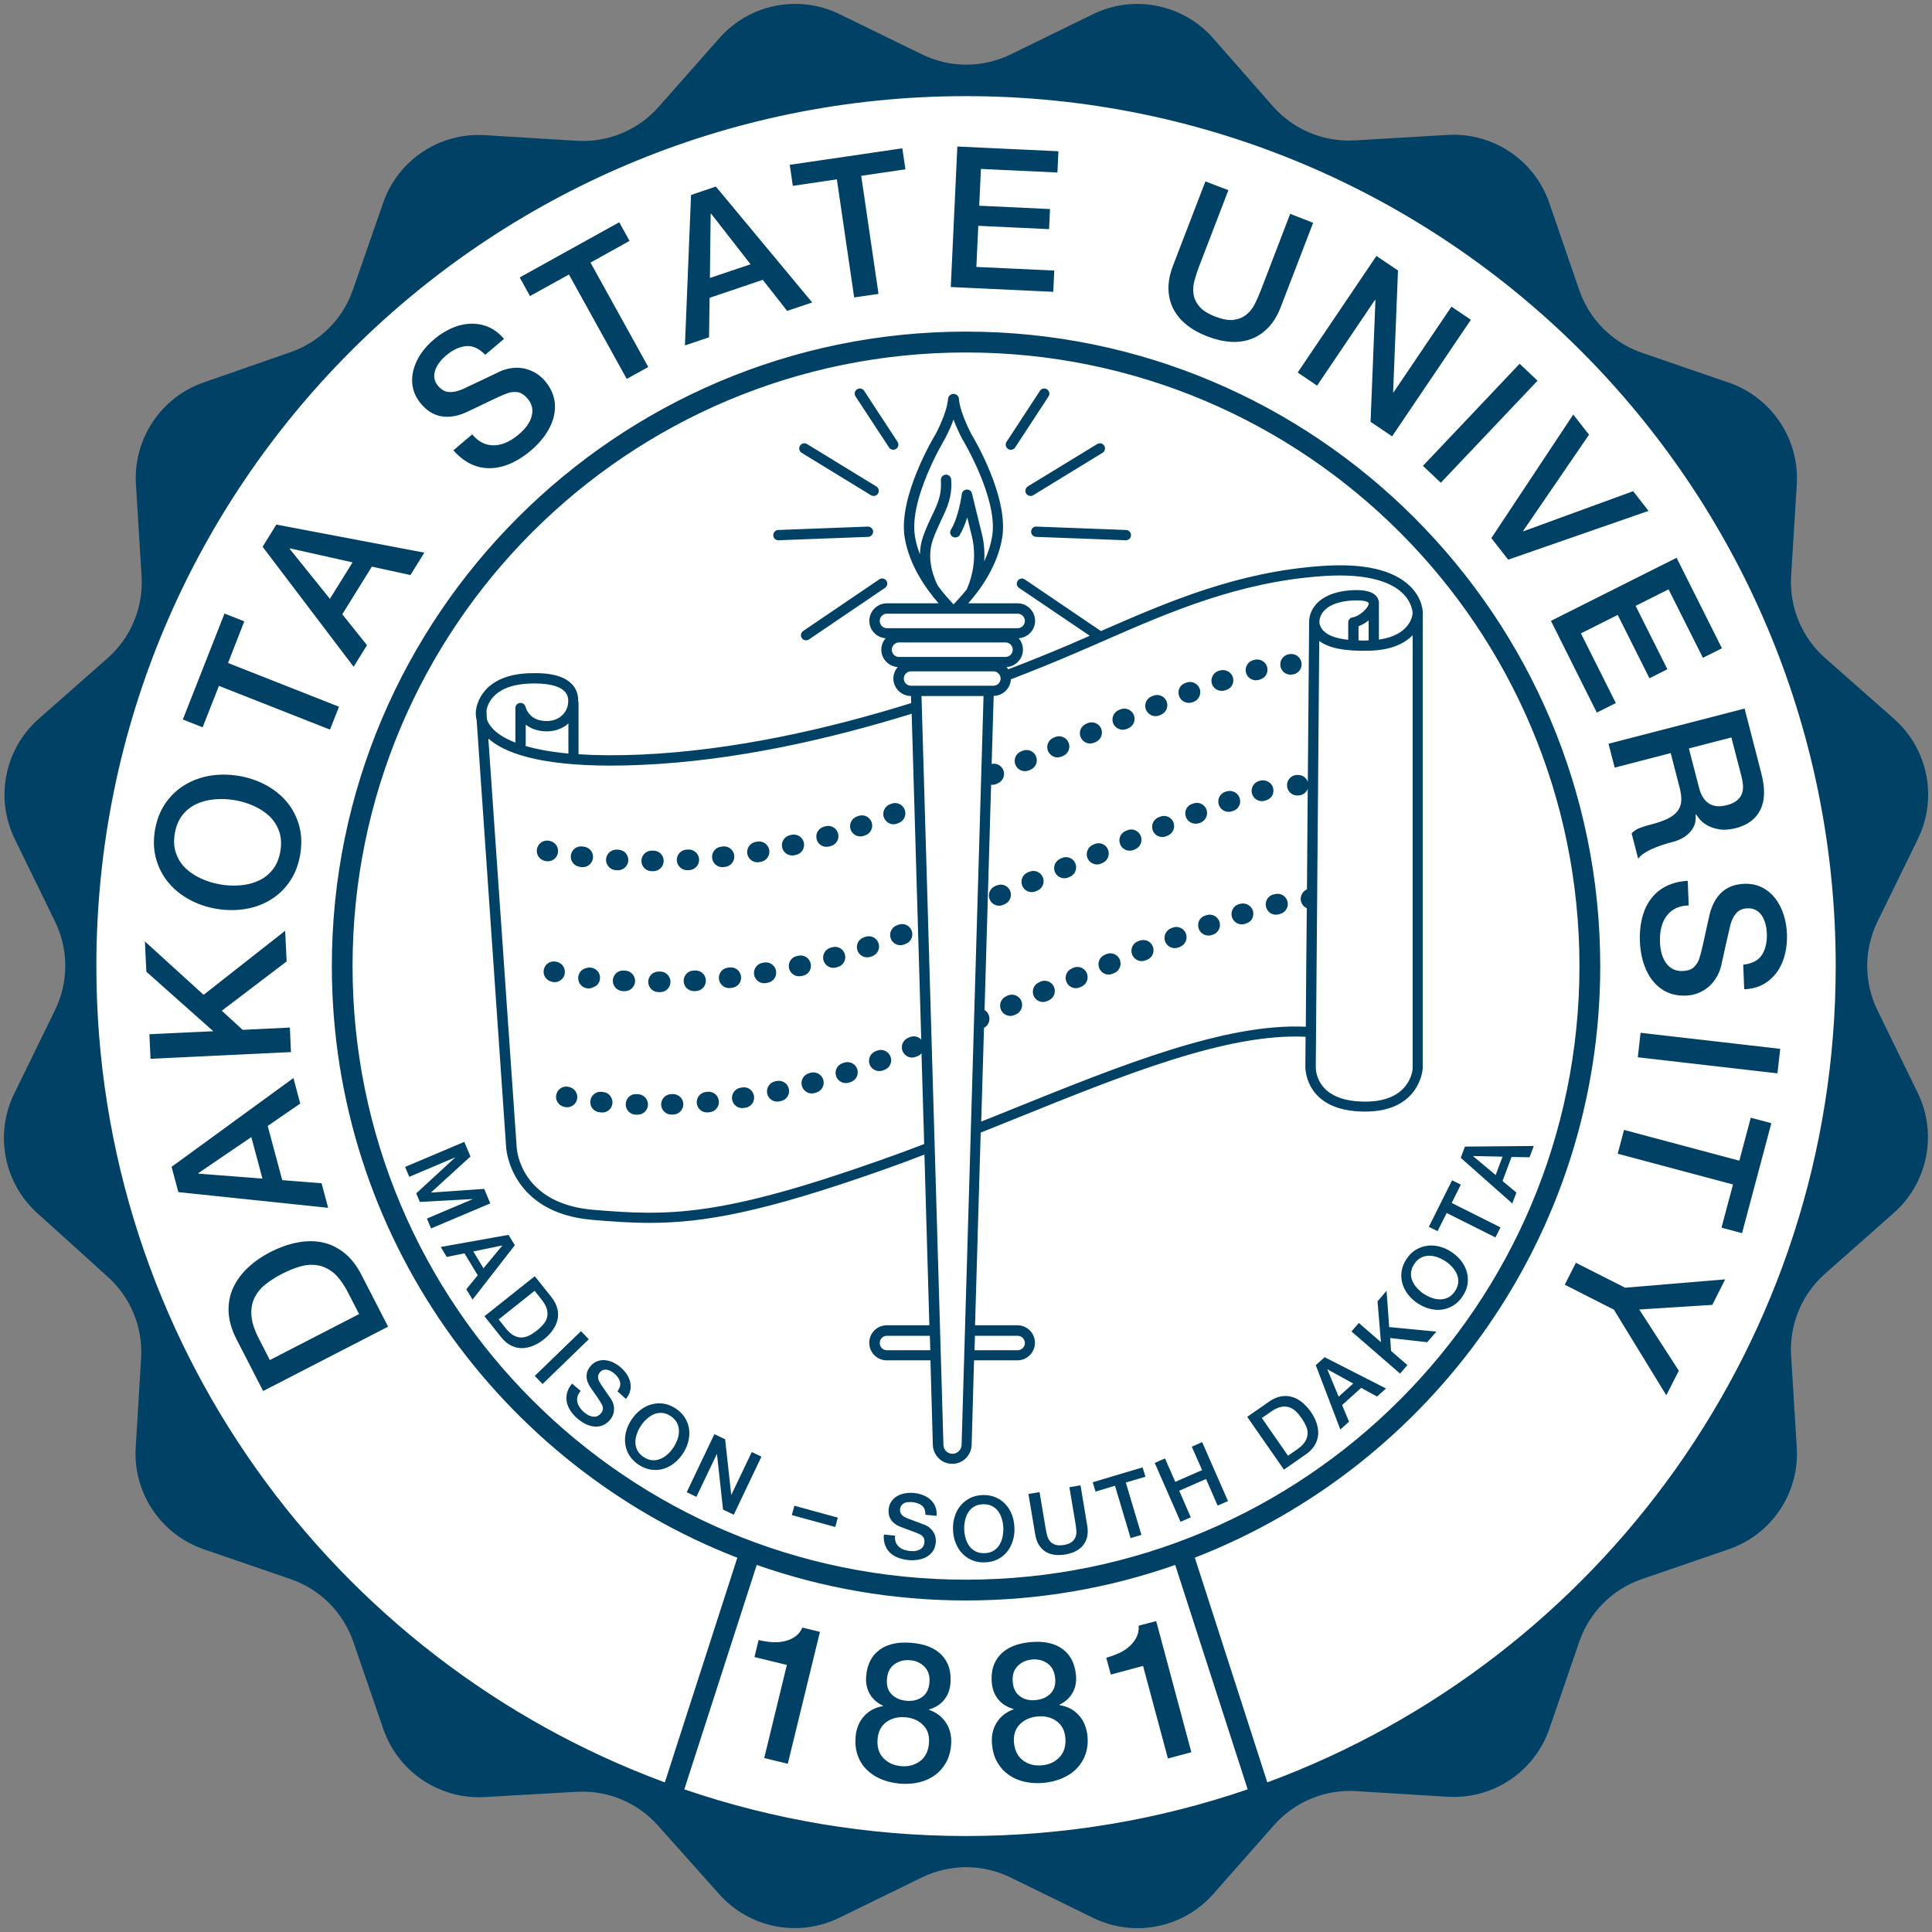<svg xmlns="http://www.w3.org/2000/svg" x="0px" y="0px" width="250px" height="250px">
<rect width="100%" height="100%" fill="#808080" stroke="none"/>
<circle fill="#FFFFFF" cx="125.03" cy="125.01" r="115.12"/>
<path fill="#004165" d="M242.94,130.73c-1.77-3.63-1.76-7.86,0.01-11.49l5.22-10.67c2.59-5.29,1.32-11.66-3.09-15.56l-8.91-7.86
	c-3.02-2.67-4.64-6.58-4.4-10.61l0.73-11.85c0.36-5.87-3.24-11.26-8.8-13.18l-11.23-3.86c-3.81-1.31-6.81-4.31-8.12-8.12
	l-3.87-11.26c-1.91-5.55-7.28-9.15-13.14-8.81l-12.05,0.71c-4.03,0.23-7.93-1.4-10.59-4.43l-7.71-8.78
	c-3.89-4.43-10.26-5.71-15.56-3.12l-10.65,5.2c-3.62,1.77-7.85,1.77-11.47,0l-10.68-5.21c-5.29-2.58-11.64-1.31-15.53,3.09
	l-7.87,8.91c-2.67,3.02-6.58,4.64-10.6,4.39l-11.9-0.73c-5.85-0.36-11.23,3.22-13.15,8.76l-3.92,11.27
	c-1.31,3.77-4.28,6.74-8.05,8.05l-11.26,3.92c-5.54,1.93-9.11,7.31-8.76,13.16l0.73,11.9c0.25,4.03-1.37,7.94-4.39,10.61L5,93.03
	c-4.41,3.9-5.67,10.25-3.09,15.54l5.21,10.67c1.77,3.63,1.77,7.86-0.01,11.49l-5.27,10.78c-2.56,5.24-1.35,11.55,2.98,15.46
	l9.15,8.27c2.95,2.67,4.53,6.53,4.29,10.5l-0.7,11.56c-0.36,5.87,3.25,11.25,8.8,13.17l11.24,3.86c3.81,1.31,6.81,4.31,8.12,8.12
	l3.88,11.28c1.91,5.54,7.26,9.14,13.11,8.81l11.92-0.68c3.98-0.23,7.85,1.38,10.5,4.35l7.95,8.91c3.9,4.37,10.23,5.62,15.5,3.05
	l10.71-5.23c3.63-1.77,7.86-1.77,11.49,0.01l10.67,5.22c5.29,2.59,11.66,1.32,15.55-3.09l7.86-8.91c2.67-3.02,6.58-4.65,10.61-4.4
	l11.85,0.73c5.87,0.36,11.26-3.24,13.17-8.81l3.86-11.24c1.31-3.81,4.3-6.81,8.12-8.12l11.23-3.86c5.56-1.91,9.17-7.3,8.8-13.18
	l-0.73-11.86c-0.25-4.03,1.37-7.94,4.39-10.61l8.9-7.87c4.4-3.9,5.67-10.25,3.09-15.54L242.94,130.73z M125,237.58
	c-12.76,0-25.02-2.13-36.45-6.04l9.37-29.04c8.48,2.98,17.59,4.6,27.07,4.6c9.49,0,18.61-1.62,27.08-4.6l9.38,29.04
	C150.02,235.46,137.75,237.58,125,237.58z M45.62,125.01c0-43.85,35.54-79.4,79.38-79.4c43.84,0,79.38,35.55,79.38,79.4
	c0,43.85-35.54,79.4-79.38,79.4C81.16,204.41,45.62,168.86,45.62,125.01z M163.99,230.64l-9.38-29.08
	c30.66-11.9,52.46-41.73,52.46-76.56c0-45.27-36.82-82.09-82.07-82.09c-45.25,0-82.06,36.82-82.06,82.09
	c0,34.83,21.81,64.67,52.47,76.57l-9.38,29.07c-42.94-15.86-73.56-57.17-73.56-105.63C12.46,62.83,62.85,12.44,125,12.44
	c62.15,0,112.54,50.4,112.54,112.57C237.54,173.47,206.92,214.77,163.99,230.64z M38.38,160.8c-1.13,0.23-2.25,0.63-3.37,1.2
	c-1.12,0.58-2.1,1.26-2.93,2.04c-0.84,0.78-1.47,1.65-1.91,2.6c-0.44,0.95-0.63,1.99-0.59,3.11c0.05,1.12,0.39,2.31,1.02,3.54
	l3.45,6.71l16.17-8.33l-3.45-6.71c-0.64-1.24-1.4-2.2-2.29-2.89c-0.89-0.69-1.85-1.13-2.88-1.33
	C40.59,160.55,39.51,160.57,38.38,160.8 M45.03,167.25l1.44,2.79l-11.55,5.95l-1.43-2.79c-0.57-1.1-0.89-2.08-0.95-2.94
	c-0.07-0.86,0.06-1.62,0.37-2.28c0.32-0.67,0.79-1.26,1.42-1.76s1.35-0.97,2.17-1.39c0.81-0.42,1.61-0.74,2.39-0.96
	c0.78-0.22,1.53-0.26,2.26-0.13c0.73,0.13,1.42,0.47,2.08,1.02C43.85,165.32,44.46,166.14,45.03,167.25 M41.61,153.11l-5.09-0.4
	l-1.88-7.01l4.21-2.9l-0.88-3.3L22.2,150.99l0.88,3.27l19.38,2.03L41.61,153.11z M25.69,151.87l-0.02-0.07l6.85-4.66l1.44,5.37
	L25.69,151.87z M37.65,136.14l-18.17,0.87l-0.15-3.18l8.27-0.39l-8.66-7.7l-0.19-3.92l7.6,6.91l10.55-8.29l0.19,3.97l-8.39,6.38
	l2.7,2.47l6.11-0.29L37.65,136.14z M21.79,114.2c0.73,0.88,1.63,1.61,2.71,2.2c1.07,0.59,2.25,0.99,3.52,1.2
	c1.29,0.22,2.54,0.22,3.74,0.02c1.21-0.2,2.3-0.6,3.27-1.2c0.98-0.6,1.81-1.38,2.47-2.37c0.67-0.98,1.12-2.14,1.35-3.48
	c0.22-1.34,0.18-2.58-0.14-3.73c-0.32-1.15-0.84-2.16-1.57-3.04c-0.73-0.88-1.63-1.61-2.71-2.2c-1.07-0.58-2.25-0.99-3.54-1.2
	c-1.27-0.21-2.51-0.22-3.72-0.02c-1.2,0.2-2.29,0.6-3.27,1.2c-0.98,0.59-1.81,1.38-2.49,2.36c-0.68,0.98-1.13,2.14-1.36,3.48
	c-0.22,1.34-0.17,2.58,0.15,3.73C20.53,112.31,21.06,113.32,21.79,114.2 M22.62,107.85c0.16-0.95,0.49-1.75,0.99-2.38
	c0.5-0.63,1.11-1.11,1.83-1.44c0.72-0.33,1.51-0.53,2.36-0.6c0.86-0.07,1.71-0.04,2.56,0.11c0.86,0.14,1.68,0.39,2.46,0.74
	c0.78,0.35,1.46,0.79,2.04,1.33c0.57,0.54,0.99,1.2,1.26,1.96c0.27,0.76,0.32,1.62,0.16,2.57c-0.16,0.95-0.49,1.75-0.99,2.38
	c-0.5,0.63-1.11,1.11-1.83,1.44c-0.72,0.33-1.5,0.53-2.36,0.6c-0.86,0.07-1.71,0.04-2.56-0.11c-0.86-0.14-1.68-0.39-2.46-0.74
	c-0.78-0.35-1.46-0.79-2.04-1.33c-0.57-0.54-0.99-1.2-1.26-1.96C22.51,109.67,22.46,108.81,22.62,107.85 M29.51,85.79l14.36,5.66
	l-1.17,2.96l-14.37-5.66l-2.11,5.36l-2.56-1.01l5.39-13.71l2.56,1.01L29.51,85.79z M33.98,70.75l11.78,15.53l1.73-2.8l-3.2-3.99
	l3.83-6.17l4.99,1.09l1.8-2.9l-19.15-3.63L33.98,70.75z M37.54,70.96l8.08,1.81l-2.93,4.72l-5.2-6.46L37.54,70.96z M70.51,49.29
	c1.21,1.42,1.58,3.03,1.1,4.81c-0.47,1.67-1.63,3.12-2.94,4.22c-1.41,1.2-3.18,2.17-5.07,2.26c-1.94,0.09-3.6-0.79-4.93-2.31
	l2.43-2.06c0.75,0.88,1.65,1.47,2.97,1.41c1.16-0.07,2.21-0.68,3.07-1.42c0.79-0.67,1.53-1.54,1.71-2.59c0.13-0.72-0.06-1.41-0.56-2
	c-0.45-0.53-0.9-0.82-1.36-0.87c-0.45-0.05-0.87-0.01-1.24,0.13c-1.45,0.54-3.46,1.61-5.11,2.36c-1.09,0.54-2.42,0.89-3.66,0.6
	c-0.95-0.22-1.7-0.73-2.39-1.52c-1.1-1.27-1.45-2.79-1.03-4.44c0.4-1.55,1.43-2.92,2.64-3.94c1.31-1.11,2.96-1.97,4.7-2.04
	c1.77-0.06,3.23,0.6,4.38,1.96l-2.43,2.06c-0.82-0.84-1.66-1.21-2.52-1.12c-0.86,0.09-1.71,0.5-2.55,1.21
	c-0.58,0.49-1.09,1.1-1.37,1.81c-0.3,0.78-0.19,1.53,0.36,2.15c0.42,0.49,0.9,0.75,1.44,0.77c0.54,0.02,1.12-0.11,1.73-0.38
	c1.64-0.76,3.27-1.55,4.91-2.33c1.03-0.43,2.16-0.57,3.24-0.29C69.01,47.99,69.87,48.53,70.51,49.29z M218.19,128.83
	c-1.87,0.08-3.36-0.62-4.47-2.1c-1.02-1.4-1.45-3.2-1.52-4.91c-0.07-1.85,0.25-3.85,1.34-5.38c1.13-1.58,2.84-2.35,4.85-2.46
	l0.13,3.18c-1.16,0.04-2.17,0.39-2.94,1.47c-0.66,0.96-0.82,2.16-0.78,3.29c0.04,1.03,0.27,2.15,0.98,2.94
	c0.49,0.54,1.15,0.82,1.92,0.79c0.7-0.03,1.2-0.2,1.52-0.53c0.32-0.33,0.54-0.68,0.66-1.06c0.47-1.47,0.86-3.72,1.29-5.48
	c0.24-1.19,0.8-2.46,1.78-3.26c0.76-0.61,1.62-0.89,2.67-0.95c1.68-0.09,3.09,0.58,4.13,1.93c0.97,1.27,1.41,2.93,1.48,4.51
	c0.07,1.71-0.27,3.54-1.28,4.96c-1.05,1.43-2.46,2.18-4.25,2.24l-0.13-3.18c1.17-0.13,1.98-0.56,2.44-1.29
	c0.45-0.73,0.66-1.65,0.62-2.75c-0.03-0.76-0.19-1.54-0.58-2.2c-0.43-0.71-1.09-1.09-1.92-1.05c-0.65,0.02-1.14,0.24-1.49,0.66
	c-0.35,0.41-0.6,0.94-0.76,1.6c-0.41,1.76-0.8,3.53-1.19,5.3c-0.3,1.07-0.88,2.05-1.77,2.73
	C220.13,128.45,219.17,128.79,218.19,128.83z M76.41,33.98l7.48,13.51l-2.79,1.54l-7.48-13.51l-5.04,2.79l-1.33-2.41l12.88-7.14
	l1.33,2.41L76.41,33.98z M89.42,25.23L88.63,44.7l3.12-1.05l0.07-5.11l6.88-2.33l3.16,4.02l3.24-1.09l-12.47-15L89.42,25.23z
	 M91.86,35.97l0.1-8.29l0.07-0.02l5.09,6.54L91.86,35.97z M117.16,21.91l-5.72,0.84l2.24,15.28l-3.15,0.46l-2.24-15.28l-5.7,0.84
	l-0.4-2.72l14.57-2.14L117.16,21.91z M123.88,18.96l13.08,0.61l-0.13,2.75l-9.9-0.46l-0.22,4.76l9.16,0.43l-0.12,2.6l-9.16-0.43
	l-0.25,5.32l10.08,0.47l-0.13,2.75l-13.26-0.62L123.88,18.96z M169.92,28.83l-4.18,10.87c-0.42,1.09-0.95,1.98-1.6,2.66
	c-0.64,0.68-1.38,1.18-2.2,1.49c-0.82,0.31-1.71,0.44-2.67,0.38c-0.96-0.06-1.96-0.29-3.01-0.69c-1.05-0.4-1.95-0.9-2.7-1.5
	c-0.75-0.6-1.33-1.29-1.73-2.07c-0.4-0.78-0.61-1.64-0.63-2.58c-0.02-0.94,0.18-1.95,0.6-3.05l4.18-10.87l2.97,1.14l-3.8,9.9
	c-0.22,0.57-0.41,1.16-0.58,1.77c-0.17,0.61-0.21,1.2-0.13,1.76c0.08,0.57,0.33,1.11,0.75,1.61c0.42,0.51,1.11,0.94,2.08,1.32
	c0.97,0.37,1.77,0.51,2.42,0.41c0.65-0.1,1.19-0.33,1.63-0.7c0.44-0.37,0.8-0.83,1.08-1.4c0.28-0.57,0.53-1.13,0.75-1.71l3.8-9.9
	L169.92,28.83z M190.33,41.38l-10.19,15.08l-2.79-1.88l0.63-15.73l-0.06-0.04l-7.49,11.09l-2.51-1.7l10.19-15.08l2.79,1.88
	l-0.63,15.76l0.04,0.03l7.51-11.11L190.33,41.38z M198.96,49.26l-12.52,13.21l-2.31-2.19l12.51-13.21L198.96,49.26z M205.62,56.25
	l-8.53,12.46l0.03,0.04l14.21-5.19l1.99,2.55l-18.16,6.31l-2.18-2.79l10.6-15.99L205.62,56.25z M200.69,80.34l16.26-8.16l5.87,11.71
	l-2.46,1.23l-4.45-8.86l-4.26,2.14l4.11,8.2l-2.32,1.17l-4.11-8.2l-4.76,2.39l4.52,9.02l-2.46,1.23L200.69,80.34z M208.94,99.33
	l7.25-1.88l1.17,4.54c0.18,0.71,0.24,1.31,0.18,1.81c-0.06,0.5-0.26,0.93-0.58,1.29c-0.32,0.36-0.76,0.67-1.31,0.92
	c-0.56,0.25-1.24,0.48-2.05,0.69c-0.43,0.11-0.87,0.24-1.32,0.4c-0.45,0.16-0.83,0.4-1.15,0.73l0.85,3.3
	c0.28-0.42,0.82-0.82,1.62-1.2c0.81-0.37,1.73-0.7,2.76-0.96c0.69-0.18,1.24-0.41,1.66-0.71c0.41-0.29,0.73-0.61,0.95-0.94
	c0.22-0.34,0.36-0.67,0.41-1.01c0.05-0.34,0.06-0.64,0.03-0.92l0.05-0.01c0.09,0.13,0.25,0.34,0.48,0.63
	c0.23,0.28,0.56,0.54,0.98,0.79c0.42,0.24,0.94,0.41,1.56,0.52c0.62,0.1,1.34,0.05,2.18-0.17c1.49-0.39,2.54-1.17,3.13-2.36
	c0.59-1.19,0.63-2.75,0.13-4.69l-2.17-8.41l-17.61,4.55L208.94,99.33z M224.04,95.43l1.3,5.01c0.1,0.39,0.17,0.79,0.2,1.17
	c0.03,0.39-0.02,0.75-0.14,1.09c-0.12,0.34-0.34,0.64-0.65,0.89c-0.31,0.25-0.75,0.46-1.31,0.6c-0.94,0.24-1.71,0.17-2.31-0.22
	c-0.6-0.39-1.03-1.07-1.28-2.06l-1.31-5.06L224.04,95.43z M212.29,133.64l18.07,2.08l-0.36,3.17l-18.07-2.08L212.29,133.64z
	 M226.55,144.63l2.66,0.71l-3.79,14.23l-2.66-0.71l1.49-5.59l-14.92-3.98l0.82-3.08l14.92,3.98L226.55,144.63z M210.29,166.63
	l12.95-1.08l-1.67,3.3l-9.45,0.6l5.12,7.92l-1.62,3.18l-6.78-11.08l-6.36-3.23l1.44-2.84L210.29,166.63z M63.44,155.72l-7.66,3.24
	l-0.54-1.28l5.91-2.5l-0.01-0.02l-6.81,0.37l-0.47-1.11l5.02-4.62l-0.01-0.02l-5.91,2.5L52.42,151l7.66-3.24l0.8,1.89l-5.1,4.65
	l0.01,0.02l6.87-0.48L63.44,155.72z M65.8,159.79l-8.77,1.57l0.78,1.29l2.29-0.47l1.72,2.84l-1.48,1.81l0.81,1.34l5.47-7.04
	L65.8,159.79z M62.56,164.12l-1.31-2.18l3.71-0.77l0.02,0.03L62.56,164.12z M71.51,172.13c0.31-0.43,0.51-0.87,0.63-1.34
	c0.11-0.47,0.1-0.95-0.02-1.45c-0.12-0.5-0.38-1-0.77-1.5l-2.15-2.7l-6.51,5.18l2.15,2.7c0.4,0.5,0.82,0.86,1.29,1.09
	c0.46,0.23,0.93,0.34,1.41,0.34c0.48-0.01,0.96-0.11,1.45-0.31c0.48-0.2,0.95-0.48,1.4-0.84C70.83,172.95,71.21,172.56,71.51,172.13
	 M69.47,172.17c-0.33,0.26-0.66,0.48-0.99,0.64c-0.33,0.17-0.66,0.25-1,0.26c-0.34,0.01-0.68-0.08-1.02-0.27
	c-0.34-0.19-0.69-0.5-1.04-0.95l-0.89-1.12l4.65-3.7l0.89,1.12c0.35,0.44,0.58,0.85,0.69,1.23c0.1,0.38,0.12,0.73,0.04,1.06
	c-0.08,0.33-0.24,0.63-0.48,0.91C70.08,171.64,69.8,171.91,69.47,172.17 M76.19,173.3l-5.98,5.79l-1.01-1.05l5.98-5.79L76.19,173.3z
	 M79.9,180.03c0.32-0.43,0.43-0.84,0.33-1.22c-0.1-0.38-0.34-0.74-0.73-1.07c-0.13-0.11-0.28-0.21-0.43-0.3
	c-0.16-0.09-0.32-0.15-0.48-0.19c-0.17-0.03-0.33-0.03-0.5,0.01c-0.16,0.04-0.31,0.14-0.45,0.3c-0.19,0.22-0.28,0.46-0.25,0.7
	c0.03,0.25,0.13,0.5,0.3,0.76c0.02,0.03,0.09,0.13,0.21,0.32c0.12,0.18,0.26,0.39,0.42,0.61c0.16,0.22,0.31,0.45,0.45,0.66
	c0.15,0.22,0.25,0.37,0.32,0.46c0.15,0.24,0.25,0.49,0.31,0.73c0.06,0.24,0.07,0.48,0.05,0.72c-0.02,0.23-0.08,0.45-0.17,0.66
	c-0.09,0.21-0.21,0.39-0.35,0.56c-0.31,0.35-0.64,0.59-1,0.72c-0.36,0.13-0.73,0.17-1.1,0.12c-0.37-0.04-0.74-0.16-1.1-0.34
	c-0.36-0.19-0.7-0.41-1.01-0.68c-0.36-0.31-0.66-0.64-0.9-1.01c-0.24-0.36-0.4-0.74-0.48-1.12c-0.08-0.38-0.06-0.78,0.04-1.19
	c0.1-0.41,0.32-0.81,0.65-1.2l1.11,0.95c-0.21,0.24-0.35,0.48-0.41,0.73c-0.07,0.24-0.07,0.48-0.02,0.72
	c0.05,0.24,0.16,0.46,0.3,0.68c0.15,0.21,0.33,0.42,0.56,0.61c0.24,0.21,0.47,0.36,0.69,0.45c0.22,0.09,0.42,0.14,0.6,0.14
	c0.18,0.01,0.35-0.03,0.49-0.1c0.15-0.07,0.27-0.17,0.37-0.29c0.21-0.24,0.31-0.47,0.3-0.67c-0.01-0.21-0.06-0.39-0.15-0.55
	c-0.15-0.27-0.35-0.58-0.58-0.91c-0.23-0.33-0.52-0.74-0.85-1.23c-0.21-0.31-0.35-0.59-0.44-0.86c-0.08-0.27-0.11-0.52-0.1-0.75
	c0.02-0.23,0.07-0.45,0.16-0.64c0.09-0.2,0.21-0.38,0.35-0.54c0.27-0.32,0.58-0.54,0.91-0.65c0.33-0.12,0.67-0.16,1.02-0.12
	c0.35,0.04,0.7,0.13,1.03,0.3c0.34,0.17,0.65,0.37,0.93,0.61c0.33,0.29,0.6,0.6,0.82,0.93c0.22,0.34,0.36,0.68,0.44,1.05
	s0.07,0.72-0.02,1.08c-0.09,0.36-0.27,0.71-0.55,1.04L79.9,180.03z M89.17,184.95c-0.07-0.52-0.24-1.01-0.53-1.48
	c-0.29-0.47-0.68-0.87-1.2-1.21c-0.52-0.34-1.05-0.55-1.59-0.63c-0.54-0.08-1.06-0.04-1.57,0.1s-0.98,0.39-1.42,0.73
	c-0.44,0.34-0.82,0.76-1.15,1.25c-0.33,0.5-0.56,1.02-0.7,1.56c-0.14,0.54-0.17,1.07-0.1,1.59c0.07,0.52,0.24,1.01,0.53,1.47
	c0.29,0.46,0.69,0.87,1.21,1.21c0.52,0.34,1.05,0.55,1.58,0.63c0.54,0.08,1.06,0.05,1.56-0.09c0.5-0.14,0.98-0.38,1.42-0.73
	c0.44-0.34,0.83-0.76,1.16-1.26c0.33-0.49,0.55-1.01,0.69-1.55C89.2,186,89.24,185.47,89.17,184.95 M87.67,186.24
	c-0.13,0.37-0.3,0.72-0.52,1.05c-0.22,0.33-0.47,0.63-0.76,0.89c-0.29,0.26-0.6,0.47-0.94,0.6c-0.33,0.14-0.68,0.2-1.05,0.17
	c-0.37-0.03-0.74-0.16-1.11-0.41c-0.37-0.24-0.64-0.53-0.81-0.86c-0.17-0.33-0.26-0.67-0.26-1.03c-0.01-0.36,0.06-0.73,0.19-1.1
	c0.13-0.37,0.3-0.72,0.52-1.05c0.22-0.33,0.47-0.63,0.76-0.89c0.29-0.26,0.6-0.47,0.93-0.61c0.33-0.14,0.68-0.19,1.05-0.17
	c0.37,0.03,0.74,0.16,1.11,0.41c0.37,0.24,0.64,0.53,0.81,0.86c0.17,0.33,0.26,0.67,0.26,1.03
	C87.86,185.51,87.8,185.87,87.67,186.24 M97.28,187.89l1.25,0.6L94.95,196l-1.39-0.66l-0.78-7.15l-0.03-0.02l-2.64,5.52l-1.25-0.6
	l3.58-7.51l1.39,0.66l0.79,7.17l0.02,0.01L97.28,187.89z M102.79,194.84l5.62,1.54l-0.33,1.21l-5.62-1.54L102.79,194.84z
	 M117.07,194.47c-0.16,0.07-0.29,0.17-0.4,0.3c-0.11,0.13-0.18,0.3-0.2,0.51c-0.03,0.29,0.04,0.53,0.21,0.72
	c0.17,0.19,0.39,0.33,0.68,0.45c0.03,0.01,0.15,0.05,0.35,0.13c0.21,0.08,0.44,0.17,0.69,0.26c0.26,0.1,0.51,0.19,0.75,0.28
	c0.24,0.09,0.42,0.16,0.53,0.2c0.26,0.11,0.49,0.25,0.67,0.42c0.19,0.17,0.34,0.35,0.46,0.55c0.12,0.2,0.2,0.41,0.24,0.64
	c0.05,0.22,0.06,0.44,0.04,0.66c-0.04,0.46-0.18,0.85-0.4,1.16c-0.22,0.31-0.5,0.56-0.83,0.73c-0.33,0.18-0.7,0.3-1.1,0.36
	c-0.4,0.06-0.81,0.07-1.22,0.03c-0.47-0.05-0.91-0.15-1.32-0.3c-0.41-0.16-0.75-0.37-1.04-0.64c-0.29-0.27-0.5-0.6-0.65-1
	c-0.15-0.39-0.2-0.85-0.16-1.36l1.45,0.14c-0.03,0.32,0,0.59,0.08,0.83c0.09,0.23,0.22,0.43,0.4,0.6c0.18,0.16,0.39,0.29,0.64,0.38
	c0.24,0.09,0.51,0.15,0.81,0.18c0.32,0.03,0.59,0.02,0.82-0.03c0.23-0.05,0.42-0.13,0.57-0.23c0.15-0.1,0.26-0.23,0.34-0.37
	c0.08-0.15,0.12-0.3,0.14-0.45c0.03-0.32-0.02-0.56-0.15-0.72c-0.13-0.16-0.27-0.29-0.44-0.36c-0.28-0.14-0.62-0.27-1-0.41
	c-0.38-0.13-0.85-0.31-1.41-0.52c-0.35-0.13-0.63-0.28-0.85-0.45c-0.22-0.17-0.39-0.36-0.51-0.56c-0.12-0.2-0.2-0.4-0.24-0.62
	c-0.04-0.21-0.05-0.43-0.03-0.65c0.04-0.42,0.16-0.77,0.37-1.06c0.2-0.29,0.46-0.52,0.76-0.69s0.64-0.29,1.02-0.35
	c0.37-0.06,0.75-0.07,1.12-0.04c0.43,0.04,0.84,0.14,1.21,0.29c0.37,0.15,0.69,0.35,0.96,0.6c0.27,0.25,0.47,0.55,0.61,0.9
	c0.14,0.34,0.19,0.73,0.15,1.17l-1.45-0.14c0.02-0.54-0.13-0.93-0.43-1.18c-0.31-0.25-0.71-0.4-1.21-0.45
	c-0.17-0.02-0.35-0.02-0.53,0C117.39,194.36,117.22,194.41,117.07,194.47 M127.43,202.17c0.62-0.02,1.17-0.15,1.66-0.39
	c0.49-0.24,0.89-0.57,1.22-0.98c0.33-0.41,0.58-0.88,0.74-1.41c0.17-0.53,0.24-1.1,0.22-1.7c-0.02-0.59-0.13-1.15-0.32-1.67
	c-0.2-0.52-0.48-0.98-0.83-1.36c-0.35-0.39-0.78-0.69-1.28-0.9c-0.5-0.22-1.06-0.32-1.68-0.3c-0.62,0.02-1.17,0.15-1.66,0.4
	c-0.48,0.25-0.89,0.58-1.22,0.98c-0.33,0.4-0.58,0.88-0.74,1.41c-0.17,0.53-0.24,1.09-0.22,1.69c0.02,0.6,0.12,1.16,0.33,1.68
	c0.2,0.52,0.47,0.98,0.83,1.36c0.35,0.38,0.78,0.68,1.28,0.9C126.24,202.09,126.8,202.19,127.43,202.17 M124.95,199.05
	c-0.11-0.38-0.17-0.76-0.18-1.16c-0.01-0.39,0.02-0.78,0.11-1.17c0.09-0.38,0.22-0.73,0.42-1.03c0.19-0.31,0.45-0.55,0.76-0.74
	c0.32-0.19,0.7-0.29,1.14-0.3c0.44-0.01,0.82,0.06,1.16,0.23c0.33,0.17,0.6,0.4,0.81,0.69c0.21,0.29,0.37,0.63,0.48,1.01
	c0.11,0.38,0.17,0.76,0.18,1.16c0.01,0.39-0.03,0.78-0.11,1.17c-0.09,0.38-0.23,0.73-0.42,1.03c-0.19,0.31-0.45,0.55-0.76,0.74
	c-0.32,0.19-0.7,0.29-1.14,0.3c-0.44,0.01-0.83-0.06-1.16-0.23c-0.33-0.17-0.6-0.4-0.81-0.69S125.05,199.43,124.95,199.05
	 M140.69,197.43c0.09,0.53,0.08,1-0.01,1.42c-0.09,0.42-0.27,0.78-0.52,1.1c-0.25,0.31-0.57,0.57-0.96,0.77
	c-0.39,0.2-0.84,0.34-1.35,0.43c-0.51,0.08-0.98,0.1-1.41,0.04c-0.44-0.06-0.82-0.2-1.16-0.41c-0.34-0.22-0.62-0.51-0.85-0.87
	c-0.23-0.36-0.38-0.81-0.47-1.34l-0.88-5.25l1.44-0.24l0.8,4.78c0.05,0.28,0.11,0.55,0.18,0.83c0.07,0.28,0.19,0.52,0.36,0.73
	c0.16,0.21,0.39,0.36,0.67,0.46c0.28,0.1,0.65,0.11,1.12,0.04c0.47-0.08,0.82-0.21,1.05-0.4c0.23-0.19,0.39-0.4,0.48-0.65
	c0.09-0.25,0.12-0.51,0.1-0.8s-0.05-0.57-0.1-0.85l-0.8-4.78l1.44-0.24L140.69,197.43z M148.22,191.09l-2.54,0.75l2.02,6.77
	l-1.4,0.42l-2.02-6.77l-2.52,0.75l-0.36-1.21l6.45-1.92L148.22,191.09z M155.56,186.61l3.34,7.63l-1.34,0.58l-1.5-3.44l-3.47,1.52
	l1.5,3.44l-1.33,0.58l-3.34-7.62l1.33-0.58l1.33,3.03l3.47-1.52l-1.33-3.03L155.56,186.61z M169.62,182.69
	c-0.33-0.47-0.7-0.87-1.1-1.21c-0.41-0.33-0.84-0.57-1.3-0.71c-0.46-0.14-0.94-0.17-1.45-0.08c-0.51,0.09-1.02,0.31-1.55,0.68
	l-2.83,1.97l4.75,6.83l2.83-1.97c0.52-0.36,0.91-0.77,1.17-1.21c0.26-0.45,0.4-0.91,0.43-1.39c0.03-0.48-0.04-0.96-0.21-1.46
	C170.2,183.65,169.95,183.16,169.62,182.69 M168.86,186.57c-0.21,0.33-0.55,0.66-1.01,0.98l-1.18,0.82l-3.39-4.88l1.18-0.82
	c0.47-0.32,0.89-0.53,1.27-0.61c0.38-0.08,0.74-0.07,1.06,0.03c0.32,0.1,0.62,0.28,0.88,0.53c0.27,0.25,0.52,0.56,0.76,0.9
	c0.24,0.35,0.43,0.69,0.58,1.03c0.15,0.34,0.21,0.68,0.19,1.01C169.18,185.9,169.07,186.24,168.86,186.57 M170.26,176.65l3.18,8.33
	l1.12-1.01l-0.89-2.16l2.47-2.22l2.05,1.12l1.16-1.04l-7.94-4.05L170.26,176.65z M171.79,177.2l3.32,1.83l-1.89,1.7l-1.45-3.5
	L171.79,177.2z M179.76,171.72l6.11,0.59l-1.19,1.37l-4.79-0.54l0.11,1.67l2.12,1.83l-0.95,1.1l-6.29-5.45l0.95-1.1l2.86,2.48
	l-0.44-5.28l1.17-1.36L179.76,171.72z M182.01,162.9c-0.34,0.52-0.56,1.05-0.64,1.59c-0.08,0.54-0.05,1.06,0.09,1.57
	c0.14,0.5,0.38,0.98,0.72,1.42c0.34,0.44,0.75,0.83,1.25,1.16c0.5,0.33,1.02,0.57,1.56,0.71c0.54,0.14,1.07,0.18,1.59,0.11
	c0.52-0.07,1.01-0.24,1.47-0.52c0.46-0.29,0.87-0.68,1.21-1.2c0.34-0.52,0.56-1.04,0.64-1.58c0.08-0.54,0.05-1.06-0.09-1.56
	c-0.14-0.5-0.38-0.98-0.72-1.42c-0.34-0.45-0.76-0.83-1.26-1.17c-0.49-0.33-1.01-0.56-1.55-0.7c-0.54-0.14-1.07-0.18-1.59-0.11
	c-0.52,0.07-1.01,0.24-1.48,0.52C182.76,161.98,182.36,162.38,182.01,162.9 M183.86,162.75c0.33-0.17,0.67-0.25,1.03-0.26
	c0.36,0,0.73,0.06,1.1,0.19c0.37,0.13,0.72,0.31,1.05,0.52c0.33,0.22,0.63,0.48,0.89,0.77c0.26,0.29,0.47,0.61,0.6,0.94
	c0.14,0.33,0.19,0.68,0.16,1.05c-0.03,0.37-0.17,0.74-0.41,1.11c-0.25,0.37-0.53,0.64-0.86,0.81c-0.33,0.17-0.67,0.25-1.03,0.26
	c-0.36,0-0.73-0.06-1.1-0.19c-0.37-0.13-0.72-0.31-1.05-0.52c-0.33-0.22-0.63-0.48-0.89-0.77c-0.26-0.29-0.46-0.6-0.6-0.94
	c-0.14-0.33-0.19-0.68-0.16-1.05c0.03-0.37,0.17-0.74,0.41-1.1C183.25,163.19,183.53,162.92,183.86,162.75 M186.02,159.31
	l-1.13-0.56l3.01-6.02l1.13,0.56l-1.18,2.37l6.31,3.16l-0.65,1.3l-6.31-3.16L186.02,159.31z M196.22,154.32l-1.79-1.5l1.16-3.11
	l2.33,0.04l0.55-1.46l-8.91,0.08l-0.54,1.45l6.67,5.91L196.22,154.32z M193.54,152.05l-2.91-2.43l0.01-0.03l3.79,0.08L193.54,152.05
	z M102.89,211.78c0.4-0.28,0.72-0.67,0.94-1.17l2.27,0.55l-4.16,17.07l-3.05-0.74l2.93-12.05l-4.19-1.02l0.53-2.2
	c0.59,0.14,1.17,0.23,1.74,0.27c0.58,0.04,1.12,0,1.62-0.12C102.03,212.26,102.48,212.06,102.89,211.78 M120.21,221.25l0.01-0.05
	c0.82-0.23,1.47-0.65,1.95-1.24s0.75-1.31,0.82-2.16c0.12-1.5-0.25-2.71-1.13-3.63c-0.88-0.92-2.19-1.45-3.94-1.59
	c-1.75-0.14-3.13,0.17-4.14,0.93c-1.01,0.76-1.58,1.9-1.7,3.4c-0.07,0.85,0.08,1.61,0.46,2.27c0.37,0.66,0.95,1.17,1.72,1.54l0,0.05
	c-1.01,0.17-1.83,0.61-2.46,1.31c-0.64,0.7-1,1.61-1.09,2.71c-0.07,0.85,0.02,1.63,0.27,2.34c0.25,0.71,0.63,1.32,1.15,1.84
	c0.51,0.52,1.14,0.94,1.88,1.25c0.74,0.31,1.55,0.5,2.43,0.58c0.88,0.07,1.72,0.02,2.5-0.17c0.78-0.19,1.46-0.5,2.05-0.93
	c0.59-0.43,1.06-0.97,1.43-1.63c0.36-0.66,0.58-1.41,0.65-2.27c0.09-1.1-0.12-2.05-0.64-2.85
	C121.91,222.15,121.17,221.58,120.21,221.25 M115.73,215.36c0.57-0.41,1.24-0.59,2.01-0.53c0.77,0.06,1.4,0.34,1.89,0.85
	c0.5,0.5,0.71,1.19,0.64,2.05c-0.07,0.84-0.38,1.45-0.93,1.85c-0.55,0.4-1.23,0.57-2.03,0.5c-0.8-0.07-1.44-0.34-1.92-0.82
	c-0.48-0.48-0.69-1.14-0.62-1.98C114.84,216.41,115.16,215.77,115.73,215.36 M119.07,227.88c-0.68,0.51-1.49,0.74-2.45,0.66
	c-0.95-0.08-1.72-0.43-2.31-1.04c-0.59-0.62-0.84-1.45-0.75-2.48c0.08-0.97,0.46-1.7,1.14-2.19c0.68-0.49,1.49-0.7,2.44-0.62
	c0.95,0.08,1.72,0.41,2.31,1.01c0.59,0.59,0.84,1.37,0.76,2.34C120.13,226.59,119.75,227.37,119.07,227.88 M139.57,221.92
	c-0.64-0.7-1.47-1.12-2.47-1.28l-0.01-0.05c0.77-0.37,1.34-0.89,1.71-1.56c0.37-0.66,0.51-1.42,0.43-2.27
	c-0.14-1.5-0.72-2.63-1.74-3.38c-1.02-0.75-2.4-1.05-4.15-0.89s-3.06,0.71-3.92,1.64c-0.86,0.93-1.22,2.14-1.08,3.64
	c0.08,0.85,0.36,1.57,0.85,2.15c0.48,0.59,1.14,0.99,1.97,1.22l0,0.05c-0.96,0.34-1.69,0.91-2.19,1.72c-0.51,0.8-0.71,1.76-0.6,2.86
	c0.08,0.85,0.3,1.6,0.68,2.26c0.37,0.65,0.85,1.19,1.45,1.62c0.6,0.42,1.28,0.73,2.06,0.9c0.78,0.18,1.61,0.23,2.5,0.15
	c0.88-0.08,1.69-0.29,2.43-0.61s1.35-0.74,1.86-1.27c0.5-0.53,0.88-1.15,1.12-1.86c0.25-0.71,0.33-1.49,0.25-2.34
	C140.59,223.51,140.22,222.61,139.57,221.92 M131.05,217.67c-0.08-0.87,0.12-1.55,0.61-2.06c0.49-0.51,1.12-0.8,1.88-0.87
	c0.77-0.07,1.44,0.1,2.01,0.51c0.58,0.41,0.9,1.04,0.99,1.91c0.08,0.83-0.12,1.49-0.6,1.98c-0.48,0.49-1.11,0.77-1.91,0.85
	c-0.8,0.08-1.48-0.08-2.03-0.48C131.44,219.11,131.12,218.5,131.05,217.67 M137.12,227.36c-0.58,0.63-1.34,0.98-2.29,1.07
	c-0.95,0.09-1.77-0.12-2.45-0.63c-0.68-0.51-1.08-1.28-1.17-2.31c-0.09-0.96,0.16-1.75,0.74-2.35c0.58-0.6,1.35-0.94,2.3-1.03
	c0.95-0.09,1.77,0.11,2.45,0.59c0.68,0.48,1.07,1.21,1.16,2.17C137.94,225.91,137.7,226.74,137.12,227.36 M149.61,209.77l4.55,16.97
	l-3.03,0.81l-3.22-11.98l-4.17,1.12l-0.59-2.18c0.58-0.16,1.13-0.36,1.66-0.6c0.52-0.24,0.98-0.54,1.36-0.89
	c0.38-0.34,0.68-0.74,0.9-1.18c0.22-0.44,0.31-0.93,0.27-1.48L149.61,209.77z M130.44,58.09c-0.31-0.2-0.39-0.61-0.19-0.92l4.32-6.6
	c0.2-0.31,0.61-0.39,0.92-0.19c0.31,0.2,0.39,0.61,0.19,0.92l-4.32,6.6c-0.13,0.2-0.34,0.3-0.56,0.3
	C130.68,58.2,130.55,58.17,130.44,58.09 M132.78,63.86c0.12,0.2,0.34,0.32,0.57,0.32c0.12,0,0.24-0.03,0.35-0.1l8.97-5.49
	c0.31-0.19,0.41-0.6,0.22-0.91c-0.19-0.31-0.6-0.41-0.91-0.22L133,62.94C132.69,63.13,132.59,63.54,132.78,63.86 M133.43,68.78
	c-0.02,0.37,0.27,0.67,0.64,0.69l11.59,0.44h0.03c0.35,0,0.65-0.28,0.66-0.64c0.02-0.37-0.27-0.67-0.64-0.69l-11.58-0.44
	C133.74,68.1,133.44,68.41,133.43,68.78 M115.04,57.9c0.13,0.2,0.34,0.3,0.55,0.3c0.13,0,0.25-0.04,0.36-0.11
	c0.31-0.2,0.39-0.61,0.19-0.92l-4.32-6.6c-0.2-0.31-0.61-0.39-0.92-0.19c-0.31,0.2-0.39,0.61-0.19,0.92L115.04,57.9z M103.73,58.59
	l8.97,5.49c0.11,0.06,0.23,0.1,0.35,0.1c0.22,0,0.44-0.11,0.57-0.32c0.19-0.31,0.09-0.72-0.22-0.91l-8.97-5.49
	c-0.31-0.19-0.72-0.09-0.91,0.22C103.32,57.99,103.42,58.4,103.73,58.59 M100.72,69.91h0.03l11.59-0.44
	c0.36-0.02,0.65-0.32,0.64-0.69c-0.01-0.37-0.32-0.64-0.69-0.64l-11.59,0.44c-0.37,0.02-0.65,0.32-0.64,0.69
	C100.07,69.63,100.37,69.91,100.72,69.91 M113.78,74.97l-9.85,6.68c-0.3,0.21-0.38,0.62-0.18,0.92c0.13,0.19,0.34,0.29,0.55,0.29
	c0.13,0,0.26-0.04,0.37-0.11l9.85-6.68c0.3-0.21,0.38-0.62,0.18-0.92C114.5,74.84,114.08,74.76,113.78,74.97 M182.43,75.82
	c-2.17-2.09-6-2.97-11.41-2.58c-10.95,0.76-19.91,4.64-28.56,8.42l-9.85-6.68c-0.3-0.22-0.73-0.13-0.92,0.18
	c-0.21,0.31-0.13,0.71,0.18,0.92l9.15,6.19c-0.92,0.4-1.83,0.8-2.74,1.19c-2.41,1.02-5.03,2.09-7.82,3.15
	c-0.06-0.1-0.12-0.2-0.21-0.29c1.18-0.08,2.12-1.06,2.12-2.26c0-0.55-0.21-1.08-0.55-1.47c1.18-0.08,2.12-1.06,2.12-2.25
	c0-1.25-1.02-2.27-2.27-2.27h-6.38c1.53-1.73,3.81-4.84,4.4-8.54c0.85-5.28-3.78-13.01-3.97-13.31c-0.01-0.03-1.5-2.76-1.64-4.63
	c-0.02-0.34-0.34-0.62-0.69-0.62c-0.35,0-0.68,0.28-0.71,0.62c-0.13,1.86-1.62,4.6-1.62,4.6c-0.21,0.33-4.84,8.06-4,13.34
	c0.6,3.7,2.88,6.81,4.4,8.54h-6.7c-1.25,0-2.27,1.02-2.27,2.27c0,1.19,0.94,2.17,2.12,2.25c-0.35,0.39-0.57,0.91-0.57,1.47
	c0,1.2,0.94,2.18,2.13,2.26c-0.34,0.39-0.57,0.91-0.57,1.47c0,1.25,1.02,2.27,2.28,2.27l0.03,0.92
	c-10.84,3.38-22.98,6.11-34.86,6.66c-3.23,0.14-5.92,0.11-8.19-0.04v-6.69c0-0.05-0.02-0.09-0.04-0.13
	c0.02-0.84-0.22-1.58-0.73-2.16c-1.01-1.14-2.87-1.62-5.73-1.5c-6.01,0.26-6.69,4.17-6.76,4.74c-0.03,0.16-0.09,0.68,0.08,1.35
	l3.82,55.34c0.01,0.07,0.54,8.41,11.15,9.3c2.59,0.22,4.97,0.39,7.42,0.39c7.01,0,14.72-1.38,30.29-6.89
	c1.76-0.62,3.51-1.27,5.26-1.95l0.64,22.09h-5.51c-1.25,0-2.27,1.01-2.27,2.27c0,1.26,1.02,2.27,2.27,2.27h5.65l0.31,10.95
	c0.05,1.36,1.15,2.44,2.51,2.44c1.36,0,2.46-1.07,2.51-2.44l0.31-10.95h5.61c1.24,0,2.27-1.01,2.27-2.27c0-1.26-1.02-2.27-2.27-2.27
	h-5.48l0.73-24.93c1.52-0.61,3.03-1.22,4.53-1.82c14.11-5.7,27.43-11.08,37.51-10.58c-0.02,2.29-0.03,3.7-0.03,3.86
	c0,0.59,0.21,5.82,7.73,5.82c7.12,0,7.45-5.49,7.46-5.58V79.41C184.13,79.24,184.13,77.46,182.43,75.82z M121.38,75.83
	c0-0.01-0.01-0.02-0.02-0.03c-0.28-0.52-1.6-3.26-0.66-5.92c0.35-1,0.74-1.79,1.09-2.57c0.78-1.62,1.45-3.04,1.29-5.27
	c-0.03-0.37-0.34-0.65-0.71-0.62c-0.36,0.03-0.65,0.34-0.62,0.71c0.13,1.88-0.4,3.03-1.16,4.62c-0.37,0.76-0.78,1.64-1.15,2.7
	c-0.27,0.77-0.39,1.55-0.39,2.28c-0.31-0.75-0.54-1.56-0.66-2.38c-0.77-4.81,3.77-12.36,3.82-12.46c0.04-0.07,0.68-1.22,1.18-2.6
	c0.5,1.38,1.14,2.54,1.19,2.62c0.04,0.08,4.59,7.63,3.81,12.45c-0.19,1.16-0.57,2.28-1.03,3.29c0.06-1.06,0.02-2.27-0.3-3.54
	c-1.01-4.08-1.29-5.27-1.29-5.27c-0.08-0.3-0.34-0.51-0.68-0.49c-0.32,0.02-0.59,0.25-0.63,0.58c-0.01,0.03-0.39,2.98-1.41,4.61
	c-0.19,0.31-0.1,0.72,0.22,0.91c0.31,0.19,0.72,0.09,0.91-0.21c0.41-0.66,0.73-1.5,0.98-2.29c0.16,0.67,0.37,1.5,0.61,2.49
	c0.82,3.36-0.4,6.23-0.68,6.83c-0.01,0.01-0.01,0.02-0.01,0.02c-0.65,0.81-1.25,1.45-1.62,1.84l-0.07,0.07l-0.07-0.07
	C122.87,77.64,122.13,76.85,121.38,75.83z M113.84,80.35c0-0.52,0.41-0.94,0.93-0.94h16.91c0.51,0,0.94,0.42,0.94,0.94
	c0,0.51-0.43,0.94-0.94,0.94h-16.91C114.25,81.29,113.84,80.86,113.84,80.35z M115.4,84.07c0-0.51,0.42-0.94,0.93-0.94h13.78
	c0.52,0,0.94,0.43,0.94,0.94c0,0.52-0.42,0.94-0.94,0.94h-13.78C115.82,85.02,115.4,84.59,115.4,84.07z M117.86,88.73L117.86,88.73
	c-0.5-0.01-0.91-0.42-0.91-0.92c0-0.52,0.42-0.94,0.94-0.94h10.65c0.25,0,0.47,0.09,0.63,0.25c0.2,0.17,0.31,0.41,0.31,0.69
	c0,0.32-0.16,0.59-0.41,0.76c-0.12,0.08-0.25,0.13-0.4,0.15c-0.02,0.01-0.04,0.01-0.05,0.01H117.86z M62.95,91.99
	c0.03-0.32,0.46-3.31,5.48-3.53c0.26-0.02,0.51-0.02,0.75-0.02c2.44,0,3.49,0.57,3.93,1.08c0.37,0.41,0.5,0.97,0.37,1.69
	c-0.11,0.64-0.49,1.22-1.05,1.6c-0.47,0.33-1.29,0.65-2.51,0.41c-1.55-0.32-1.91-1.7-1.92-1.75c-0.08-0.33-0.39-0.55-0.73-0.51
	c-0.33,0.04-0.58,0.32-0.58,0.66v4.47c-1.66-0.64-2.57-1.36-3.07-1.96c-0.34-0.39-0.52-0.76-0.62-1.08L62.95,91.99z M73.55,93.6
	v3.91c-2.33-0.22-4.16-0.57-5.57-0.99c0.03-0.07,0.05-0.15,0.05-0.21v-2.54c0.41,0.32,0.94,0.6,1.63,0.75
	c1.69,0.35,2.84-0.15,3.52-0.61C73.32,93.82,73.43,93.71,73.55,93.6z M113.94,150.12c-20.79,7.35-27.35,7.25-37.16,6.43
	c-9.42-0.79-9.9-7.76-9.92-8.06l-3.67-52.93c1.96,1.77,6.32,3.51,15.86,3.51c1.26,0,2.62-0.03,4.07-0.1
	c11.88-0.53,24.01-3.26,34.85-6.61l1.24,42.16c-0.37-0.39-0.95-0.54-1.49-0.31l-0.21,0.09c-0.67,0.28-1,1.06-0.71,1.73
	c0.22,0.51,0.71,0.82,1.23,0.82c0.17,0,0.35-0.04,0.51-0.11l0.2-0.08c0.21-0.08,0.38-0.21,0.5-0.38l0.35,11.76
	C117.71,148.76,115.82,149.46,113.94,150.12z M114.77,174.72c-0.52,0-0.93-0.41-0.93-0.93c0-0.52,0.41-0.94,0.93-0.94h5.55
	l0.06,1.87H114.77z M131.68,172.85c0.51,0,0.94,0.42,0.94,0.94c0,0.52-0.43,0.93-0.94,0.93h-5.58l0.06-1.87H131.68z M124.43,186.97
	c-0.02,0.64-0.55,1.15-1.18,1.15c-0.64,0-1.16-0.51-1.17-1.15l-2.84-96.9h8.03L124.43,186.97z M182.8,138.26
	c-0.01,0.18-0.31,4.29-6.13,4.29c-6.1,0-6.41-3.74-6.41-4.49c0-0.41,0.4-49.65,0.45-55.12c1.24,0.93,3.31,1.34,6.43,1.26
	c2.98-0.06,4.69-1,5.66-2.01V138.26z M175.04,79.88c-0.33,0.05-0.58,0.32-0.58,0.66v2.25c-2.78-0.3-3.44-1.24-3.68-1.97
	c-0.08-0.24-0.11-0.88,0.35-1.53c0.47-0.68,1.59-1.51,4.17-1.6h0.28c1.11,0,1.51,0.23,1.53,0.37v0.03
	C177.13,78.61,175.91,79.77,175.04,79.88z M177.1,80.28v2.59c-0.23,0.01-0.46,0.02-0.68,0.02c-0.21,0-0.43-0.01-0.63-0.02v-1.83
	C176.22,80.88,176.68,80.61,177.1,80.28z M178.43,82.76v-4.83c0-0.09-0.02-0.18-0.05-0.26c-0.2-0.69-0.95-1.37-3.13-1.31
	c-3.12,0.11-4.56,1.24-5.22,2.17c-0.49,0.7-0.64,1.44-0.63,2.04v0.01c0,0.92-0.08,9.95-0.17,20.6c-0.18-0.53-0.67-0.9-1.25-0.9
	h-0.16c-0.73,0.03-1.31,0.64-1.28,1.38c0.03,0.72,0.62,1.28,1.33,1.28h0.05l0.09-0.01c0.57-0.01,1.03-0.37,1.21-0.87
	c-0.03,4.25-0.07,8.73-0.1,13.02c-0.49,0.21-0.82,0.71-0.81,1.28c0.02,0.52,0.33,0.96,0.79,1.16c-0.06,6.04-0.11,11.55-0.13,15.34
	c-10.35-0.49-23.79,4.93-38.01,10.67c-1.32,0.54-2.65,1.08-3.99,1.6l0.36-12.13c0.61-0.31,0.87-1.05,0.6-1.69
	c-0.12-0.27-0.3-0.48-0.53-0.62l0.85-29.16c0.05,0.01,0.1,0.03,0.15,0.03c0.17,0,0.34-0.04,0.5-0.1l0.21-0.09
	c0.67-0.29,1-1.07,0.71-1.74c-0.25-0.6-0.89-0.91-1.5-0.78l0.26-8.8c1.19-0.02,2.17-0.97,2.23-2.15c2.85-1.09,5.53-2.18,7.98-3.23
	c1.31-0.56,2.64-1.13,3.95-1.71c8.61-3.77,17.53-7.65,28.36-8.41c6.2-0.44,9.06,0.94,10.36,2.18c1.32,1.25,1.33,2.57,1.33,2.64
	C182.79,79.51,182.58,82.18,178.43,82.76z M76.58,127.83c-0.14,0.05-0.29,0.07-0.43,0.07c-0.55,0-1.07-0.35-1.26-0.9
	c-0.24-0.7,0.13-1.45,0.82-1.69l0.13-0.04c0.7-0.24,1.49,0.12,1.73,0.81c0.23,0.7-0.09,1.43-0.79,1.67c0,0-0.09,0.03-0.09,0.03
	L76.58,127.83z M162.98,101.04l-0.13,0.04c-0.69,0.24-1.06,1-0.82,1.69c0.19,0.55,0.71,0.9,1.26,0.9c0.14,0,0.29-0.02,0.43-0.07
	l0.12-0.04l0.08-0.03c0.7-0.24,1.02-0.98,0.79-1.67C164.47,101.17,163.68,100.81,162.98,101.04 M162.51,88.03
	c0.14,0,0.29-0.02,0.43-0.07l0.12-0.04c0,0,0.09-0.03,0.09-0.03c0.69-0.24,1.02-0.98,0.79-1.67c-0.24-0.69-1.03-1.05-1.73-0.81
	l-0.13,0.04c-0.69,0.24-1.06,1-0.82,1.69C161.45,87.68,161.96,88.03,162.51,88.03 M70.58,111.41c0.1,0.03,0.21,0.04,0.31,0.04
	c0.6,0,1.15-0.41,1.29-1.02c0.17-0.72-0.27-1.43-0.98-1.6l-0.09-0.02c-0.71-0.18-1.43,0.25-1.61,0.97
	c-0.18,0.71,0.25,1.43,0.97,1.61L70.58,111.41z M88.91,112.6c0.03,0,0.05,0,0.07,0l0.23-0.01c0.73-0.04,1.29-0.67,1.25-1.41
	c-0.04-0.73-0.67-1.29-1.41-1.25l-0.21,0.01c-0.73,0.04-1.3,0.66-1.26,1.4C87.62,112.05,88.21,112.6,88.91,112.6 M98.01,111.58
	c0.07,0,0.15-0.01,0.22-0.02l0.22-0.04c0.72-0.12,1.21-0.81,1.09-1.53c-0.12-0.72-0.81-1.21-1.53-1.09l-0.22,0.04
	c-0.72,0.12-1.21,0.81-1.09,1.53C96.81,111.12,97.37,111.58,98.01,111.58 M75.02,112.17l0.22,0.03c0.05,0.01,0.11,0.01,0.17,0.01
	c0.66,0,1.23-0.49,1.32-1.17c0.09-0.73-0.43-1.39-1.16-1.48l-0.21-0.03c-0.73-0.09-1.39,0.42-1.49,1.15
	C73.77,111.41,74.29,112.07,75.02,112.17 M84.33,112.73h0.23c0.73-0.01,1.32-0.6,1.32-1.34c0-0.73-0.6-1.32-1.33-1.32h-0.01h-0.21
	c-0.73,0-1.33,0.6-1.33,1.33C83,112.14,83.59,112.73,84.33,112.73 M79.67,112.6l0.23,0.01c0.03,0,0.05,0,0.07,0
	c0.7,0,1.29-0.55,1.33-1.26c0.04-0.73-0.52-1.36-1.26-1.4l-0.21-0.01c-0.72-0.03-1.36,0.51-1.41,1.25
	C78.38,111.92,78.94,112.55,79.67,112.6 M93.47,112.21c0.05,0,0.1,0,0.15-0.01l0.22-0.03c0.73-0.08,1.25-0.74,1.17-1.47
	c-0.08-0.73-0.74-1.26-1.47-1.17l-0.22,0.03c-0.73,0.08-1.25,0.74-1.17,1.47C92.23,111.71,92.8,112.21,93.47,112.21 M132.63,99.79
	c0.17,0,0.34-0.03,0.51-0.1l0.21-0.09c0.68-0.29,0.99-1.06,0.71-1.74c-0.29-0.67-1.06-0.99-1.74-0.71l-0.2,0.08
	c-0.68,0.28-1,1.06-0.72,1.74C131.62,99.49,132.11,99.79,132.63,99.79 M136.85,98.01c0.17,0,0.35-0.04,0.52-0.11l0.19-0.08
	c0.68-0.29,0.99-1.07,0.71-1.74c-0.29-0.67-1.06-0.99-1.74-0.71l-0.21,0.09c-0.67,0.29-0.99,1.07-0.7,1.75
	C135.85,97.7,136.34,98.01,136.85,98.01 M102.51,110.7c0.1,0,0.2-0.01,0.29-0.03l0.21-0.05c0.72-0.16,1.17-0.87,1.01-1.59
	c-0.16-0.72-0.87-1.16-1.59-1.01l-0.21,0.05c-0.72,0.16-1.17,0.87-1.01,1.59C101.35,110.28,101.9,110.7,102.51,110.7 M106.95,109.58
	c0.12,0,0.24-0.02,0.36-0.05l0.22-0.06c0.71-0.2,1.12-0.94,0.91-1.64c-0.2-0.71-0.94-1.11-1.64-0.91l-0.2,0.06
	c-0.71,0.2-1.12,0.93-0.92,1.63C105.83,109.2,106.37,109.58,106.95,109.58 M111.33,108.23c0.14,0,0.29-0.02,0.43-0.07l0.21-0.07
	c0.69-0.24,1.06-1,0.82-1.69c-0.24-0.7-1-1.06-1.69-0.82l-0.2,0.07c-0.7,0.24-1.06,0.99-0.83,1.69
	C110.26,107.88,110.77,108.23,111.33,108.23 M153.85,90.95c0.17,0,0.33-0.03,0.49-0.09l0.13-0.05c0.68-0.27,1.02-1.04,0.76-1.72
	c-0.27-0.68-1.04-1.02-1.72-0.76l-0.12,0.05l-0.08,0.03c-0.68,0.26-0.99,1.02-0.72,1.7C152.79,90.64,153.31,90.95,153.85,90.95
	 M158.09,89.4c0.14,0,0.29-0.02,0.43-0.07l0.12-0.04c0,0,0.09-0.03,0.09-0.03c0.69-0.24,1.02-0.98,0.79-1.67
	c-0.24-0.69-1.03-1.05-1.73-0.81l-0.13,0.04c-0.7,0.24-1.06,1-0.83,1.69C157.02,89.06,157.54,89.4,158.09,89.4 M141.07,96.21
	c0.17,0,0.35-0.04,0.52-0.11l0.19-0.08c0.68-0.29,0.99-1.07,0.71-1.74c-0.29-0.67-1.06-0.99-1.74-0.71l-0.21,0.09
	c-0.67,0.29-0.99,1.07-0.7,1.75C140.07,95.91,140.55,96.21,141.07,96.21 M115.63,106.66c0.16,0,0.32-0.03,0.47-0.09l0.19-0.08
	c0.69-0.25,1.04-1.02,0.78-1.71c-0.26-0.69-1.02-1.04-1.71-0.78l-0.21,0.08c-0.68,0.26-1.03,1.03-0.77,1.72
	C114.6,106.34,115.1,106.66,115.63,106.66 M145.29,94.43c0.17,0,0.34-0.03,0.51-0.1l0.21-0.09c0.67-0.29,0.99-1.07,0.7-1.74
	c-0.29-0.67-1.07-0.99-1.75-0.7l-0.19,0.08c-0.68,0.28-1,1.06-0.72,1.74C144.28,94.12,144.77,94.43,145.29,94.43 M149.53,92.67
	c0.17,0,0.34-0.03,0.5-0.1l0.19-0.08c0.68-0.27,1.01-1.05,0.74-1.73c-0.28-0.68-1.05-1.01-1.73-0.73l-0.21,0.08
	c-0.68,0.28-1,1.05-0.73,1.73C148.51,92.36,149,92.67,149.53,92.67 M166.99,87.3c0.02,0,0.03,0,0.05,0l0.11-0.01
	c0.73-0.03,1.31-0.64,1.28-1.38c-0.03-0.73-0.66-1.31-1.37-1.28l-0.11,0.01c-0.73,0.03-1.31,0.64-1.28,1.37
	C165.68,86.73,166.27,87.3,166.99,87.3 M73.06,126.07c0.17-0.71-0.27-1.43-0.98-1.6l-0.09-0.02c-0.71-0.18-1.43,0.25-1.61,0.96
	c-0.18,0.71,0.25,1.43,0.96,1.61l0.12,0.03c0.1,0.03,0.21,0.04,0.31,0.04C72.37,127.09,72.92,126.68,73.06,126.07 M86.76,127.05
	c0-0.73-0.59-1.33-1.33-1.33h-0.22c-0.74,0-1.33,0.6-1.33,1.33c0,0.73,0.59,1.33,1.33,1.33h0.22
	C86.17,128.38,86.76,127.78,86.76,127.05 M82.18,127.01c0.04-0.73-0.52-1.36-1.25-1.41l-0.22-0.01c-0.74-0.05-1.36,0.51-1.41,1.25
	c-0.04,0.73,0.51,1.36,1.25,1.41l0.22,0.01c0.03,0,0.05,0,0.08,0C81.55,128.26,82.13,127.71,82.18,127.01 M91.34,126.84
	c-0.04-0.73-0.65-1.29-1.39-1.26l-0.23,0.01c-0.73,0.04-1.29,0.67-1.25,1.41c0.04,0.71,0.63,1.25,1.33,1.25c0.03,0,0.05,0,0.08,0
	l0.2-0.01C90.81,128.2,91.37,127.57,91.34,126.84 M133.2,112.8l-0.2,0.08c-0.68,0.28-1,1.06-0.72,1.74
	c0.21,0.51,0.71,0.82,1.23,0.82c0.17,0,0.34-0.03,0.51-0.1l0.21-0.09c0.68-0.29,0.99-1.06,0.71-1.74
	C134.66,112.84,133.88,112.52,133.2,112.8 M108.4,125.13c0.71-0.19,1.13-0.92,0.93-1.63c-0.19-0.71-0.92-1.13-1.63-0.93l-0.22,0.06
	c-0.71,0.2-1.12,0.94-0.92,1.64c0.17,0.59,0.7,0.97,1.28,0.97c0.12,0,0.24-0.02,0.36-0.05L108.4,125.13z M104.9,124.67
	c-0.17-0.72-0.88-1.16-1.59-1l-0.2,0.04c-0.72,0.16-1.17,0.87-1.01,1.58c0.14,0.62,0.69,1.04,1.3,1.04c0.09,0,0.19-0.01,0.29-0.03
	l0.23-0.05C104.62,126.1,105.07,125.39,104.9,124.67 M145.86,107.44l-0.19,0.08c-0.68,0.28-1,1.06-0.72,1.74
	c0.21,0.51,0.71,0.82,1.23,0.82c0.17,0,0.34-0.03,0.51-0.1l0.21-0.09c0.67-0.29,0.99-1.07,0.7-1.75
	C147.31,107.46,146.53,107.15,145.86,107.44 M154.39,103.98l-0.12,0.04c0,0-0.08,0.03-0.08,0.03c-0.68,0.26-0.99,1.02-0.72,1.7
	c0.2,0.52,0.72,0.84,1.26,0.84c0.17,0,0.33-0.03,0.49-0.09l0.13-0.05c0.68-0.27,1.02-1.04,0.76-1.72
	C155.84,104.05,155.07,103.71,154.39,103.98 M150.12,105.68l-0.21,0.08c-0.68,0.28-1,1.05-0.73,1.73c0.21,0.51,0.71,0.82,1.23,0.82
	c0.17,0,0.34-0.03,0.5-0.1l0.19-0.08c0.68-0.27,1.01-1.05,0.74-1.73C151.57,105.73,150.8,105.4,150.12,105.68 M112.85,123.74
	c0.69-0.23,1.07-0.99,0.83-1.69c-0.23-0.7-0.99-1.07-1.69-0.83l-0.21,0.07c-0.69,0.24-1.07,0.99-0.83,1.69
	c0.19,0.55,0.71,0.9,1.26,0.9c0.14,0,0.29-0.02,0.43-0.07L112.85,123.74z M141.64,109.22l-0.21,0.09c-0.67,0.29-0.99,1.07-0.7,1.75
	c0.22,0.5,0.71,0.8,1.22,0.8c0.17,0,0.35-0.03,0.52-0.11l0.19-0.08c0.68-0.29,0.99-1.06,0.71-1.74
	C143.1,109.25,142.32,108.93,141.64,109.22 M137.42,111.02l-0.21,0.09c-0.67,0.29-0.99,1.07-0.7,1.74c0.22,0.5,0.71,0.8,1.22,0.8
	c0.17,0,0.35-0.03,0.52-0.11l0.19-0.08c0.68-0.29,0.99-1.06,0.71-1.74C138.88,111.05,138.1,110.73,137.42,111.02 M95.89,126.35
	c-0.09-0.73-0.75-1.26-1.48-1.16l-0.2,0.02c-0.73,0.08-1.26,0.73-1.18,1.46c0.07,0.68,0.65,1.19,1.32,1.19c0.05,0,0.1,0,0.14-0.01
	l0.23-0.03C95.46,127.74,95.98,127.08,95.89,126.35 M117.2,122.14c0.68-0.26,1.03-1.03,0.77-1.71c-0.26-0.69-1.03-1.03-1.72-0.77
	l-0.21,0.08c-0.68,0.26-1.03,1.03-0.77,1.72c0.2,0.53,0.71,0.85,1.24,0.85c0.16,0,0.32-0.03,0.47-0.09L117.2,122.14z M100.42,125.64
	c-0.12-0.73-0.81-1.21-1.53-1.09l-0.22,0.04c-0.72,0.12-1.21,0.81-1.09,1.53c0.11,0.65,0.67,1.11,1.31,1.11
	c0.07,0,0.15-0.01,0.22-0.02l0.21-0.04C100.06,127.05,100.54,126.37,100.42,125.64 M158.67,102.42l-0.13,0.04
	c-0.7,0.24-1.06,1-0.82,1.69c0.19,0.55,0.71,0.9,1.26,0.9c0.14,0,0.29-0.02,0.43-0.07l0.12-0.04c0,0,0.08-0.03,0.09-0.03
	c0.69-0.24,1.02-0.98,0.78-1.67C160.16,102.54,159.37,102.18,158.67,102.42 M128.98,114.57l-0.19,0.08
	c-0.68,0.28-1.01,1.05-0.73,1.73c0.21,0.51,0.71,0.82,1.23,0.82c0.17,0,0.34-0.03,0.5-0.1l0.21-0.09c0.67-0.29,0.99-1.07,0.71-1.74
	C130.43,114.6,129.65,114.29,128.98,114.57 M73.67,140.66l-0.08-0.02c-0.71-0.18-1.43,0.26-1.6,0.97c-0.18,0.71,0.26,1.43,0.97,1.61
	l0.13,0.03c0.1,0.02,0.2,0.03,0.29,0.03c0.61,0,1.16-0.42,1.29-1.04C74.83,141.53,74.38,140.82,73.67,140.66 M142.97,123.55
	c-0.68,0.27-1.01,1.05-0.73,1.73c0.21,0.52,0.71,0.83,1.23,0.83c0.17,0,0.34-0.04,0.5-0.11l0.22-0.09c0.67-0.28,0.99-1.06,0.71-1.74
	c-0.29-0.68-1.07-0.99-1.74-0.71L142.97,123.55z M163.82,117.34c0.14,0.61,0.68,1.02,1.28,1.02c0.11,0,0.21-0.01,0.31-0.04l0.2-0.05
	c0.72-0.16,1.16-0.88,1-1.59c-0.17-0.71-0.88-1.16-1.59-0.99l-0.23,0.05C164.09,115.91,163.64,116.63,163.82,117.34 M155.95,118.47
	l-0.08,0.04c-0.69,0.25-1,0.99-0.75,1.68c0.19,0.54,0.72,0.87,1.27,0.87c0.16,0,0.31-0.03,0.47-0.08l0.14-0.05
	c0.68-0.26,1.04-1.02,0.78-1.71c-0.26-0.69-1.02-1.04-1.71-0.78L155.95,118.47z M160.28,117.01c-0.7,0.22-1.09,0.98-0.86,1.68
	c0.18,0.56,0.7,0.92,1.26,0.92c0.14,0,0.28-0.02,0.41-0.06l0.2-0.07c0.7-0.22,1.04-0.95,0.83-1.65c-0.22-0.7-1.01-1.08-1.71-0.86
	L160.28,117.01z M147.24,121.8c-0.68,0.27-1.01,1.04-0.74,1.73c0.21,0.52,0.71,0.84,1.24,0.84c0.16,0,0.33-0.04,0.49-0.1l0.21-0.08
	c0.68-0.28,1.01-1.05,0.73-1.73c-0.28-0.68-1.05-1-1.74-0.73L147.24,121.8z M151.54,120.12c-0.68,0.26-1.03,1.03-0.77,1.71
	c0.2,0.53,0.71,0.86,1.24,0.86c0.16,0,0.32-0.03,0.48-0.09l0.21-0.08c0.68-0.27,1.02-1.05,0.75-1.73c-0.26-0.68-1.04-1.02-1.72-0.75
	L151.54,120.12z M113.5,135.95l-0.21,0.08c-0.68,0.27-1.02,1.05-0.75,1.73c0.21,0.52,0.71,0.84,1.24,0.84
	c0.16,0,0.33-0.03,0.49-0.09l0.2-0.08c0.68-0.26,1.03-1.03,0.76-1.71C114.96,136.03,114.19,135.68,113.5,135.95 M100.52,139.88
	l-0.21,0.04c-0.72,0.15-1.18,0.85-1.04,1.57c0.13,0.63,0.68,1.06,1.3,1.06c0.09,0,0.18-0.01,0.26-0.03l0.21-0.04
	c0.73-0.15,1.19-0.85,1.04-1.57C101.94,140.2,101.23,139.74,100.52,139.88 M96.07,140.71l-0.23,0.04c-0.73,0.11-1.22,0.79-1.11,1.51
	c0.1,0.65,0.66,1.13,1.31,1.13c0.07,0,0.14-0.01,0.21-0.02l0.2-0.03c0.73-0.1,1.23-0.78,1.12-1.5
	C97.47,141.11,96.8,140.6,96.07,140.71 M78.05,141.31l-0.2-0.03c-0.73-0.08-1.38,0.45-1.46,1.18c-0.08,0.74,0.44,1.39,1.18,1.46
	l0.23,0.03c0.04,0.01,0.09,0.01,0.13,0.01c0.67,0,1.26-0.51,1.32-1.2C79.31,142.02,78.77,141.37,78.05,141.31 M87.08,141.57
	l-0.24,0.01c-0.74,0.03-1.31,0.64-1.29,1.37c0.03,0.72,0.62,1.28,1.33,1.28h0.05l0.2-0.01c0.73-0.02,1.31-0.63,1.29-1.35
	C88.42,142.13,87.81,141.59,87.08,141.57 M82.56,141.59l-0.22-0.01c-0.74-0.05-1.35,0.54-1.37,1.28c-0.03,0.74,0.55,1.35,1.28,1.38
	h0.27c0.71,0,1.3-0.56,1.33-1.28C83.87,142.23,83.29,141.61,82.56,141.59 M138.7,125.32c-0.67,0.28-0.99,1.06-0.7,1.74
	c0.21,0.51,0.7,0.81,1.22,0.81c0.17,0,0.35-0.04,0.51-0.11l0.19-0.08c0.67-0.27,1-1.05,0.72-1.74c-0.27-0.67-1.04-1-1.73-0.72
	L138.7,125.32z M130.22,128.91c-0.67,0.28-0.99,1.06-0.7,1.74c0.21,0.5,0.7,0.81,1.22,0.81c0.17,0,0.35-0.04,0.51-0.11l0.21-0.09
	c0.67-0.29,0.98-1.07,0.7-1.75c-0.29-0.67-1.07-0.98-1.74-0.7L130.22,128.91z M134.46,127.11c-0.68,0.28-0.99,1.06-0.71,1.74
	c0.21,0.5,0.71,0.81,1.22,0.81c0.18,0,0.34-0.04,0.51-0.11l0.21-0.09c0.67-0.29,0.98-1.07,0.7-1.75c-0.29-0.67-1.07-0.98-1.74-0.7
	L134.46,127.11z M109.25,137.5l-0.21,0.07c-0.7,0.22-1.08,0.98-0.85,1.67c0.18,0.56,0.7,0.91,1.26,0.91c0.14,0,0.27-0.02,0.42-0.06
	l0.2-0.07c0.7-0.22,1.08-0.98,0.86-1.68C110.69,137.65,109.95,137.28,109.25,137.5 M104.91,138.81l-0.21,0.06
	c-0.71,0.19-1.13,0.92-0.94,1.63c0.16,0.6,0.7,0.99,1.28,0.99c0.11,0,0.23-0.02,0.35-0.05l0.21-0.06c0.71-0.19,1.13-0.92,0.94-1.63
	C106.34,139.04,105.62,138.63,104.91,138.81 M91.59,141.27l-0.23,0.03c-0.73,0.07-1.27,0.72-1.2,1.45c0.07,0.69,0.65,1.2,1.33,1.2
	c0.04,0,0.08,0,0.12-0.01l0.2-0.02c0.73-0.06,1.28-0.7,1.21-1.43C92.96,141.75,92.33,141.22,91.59,141.27"/>
</svg>
